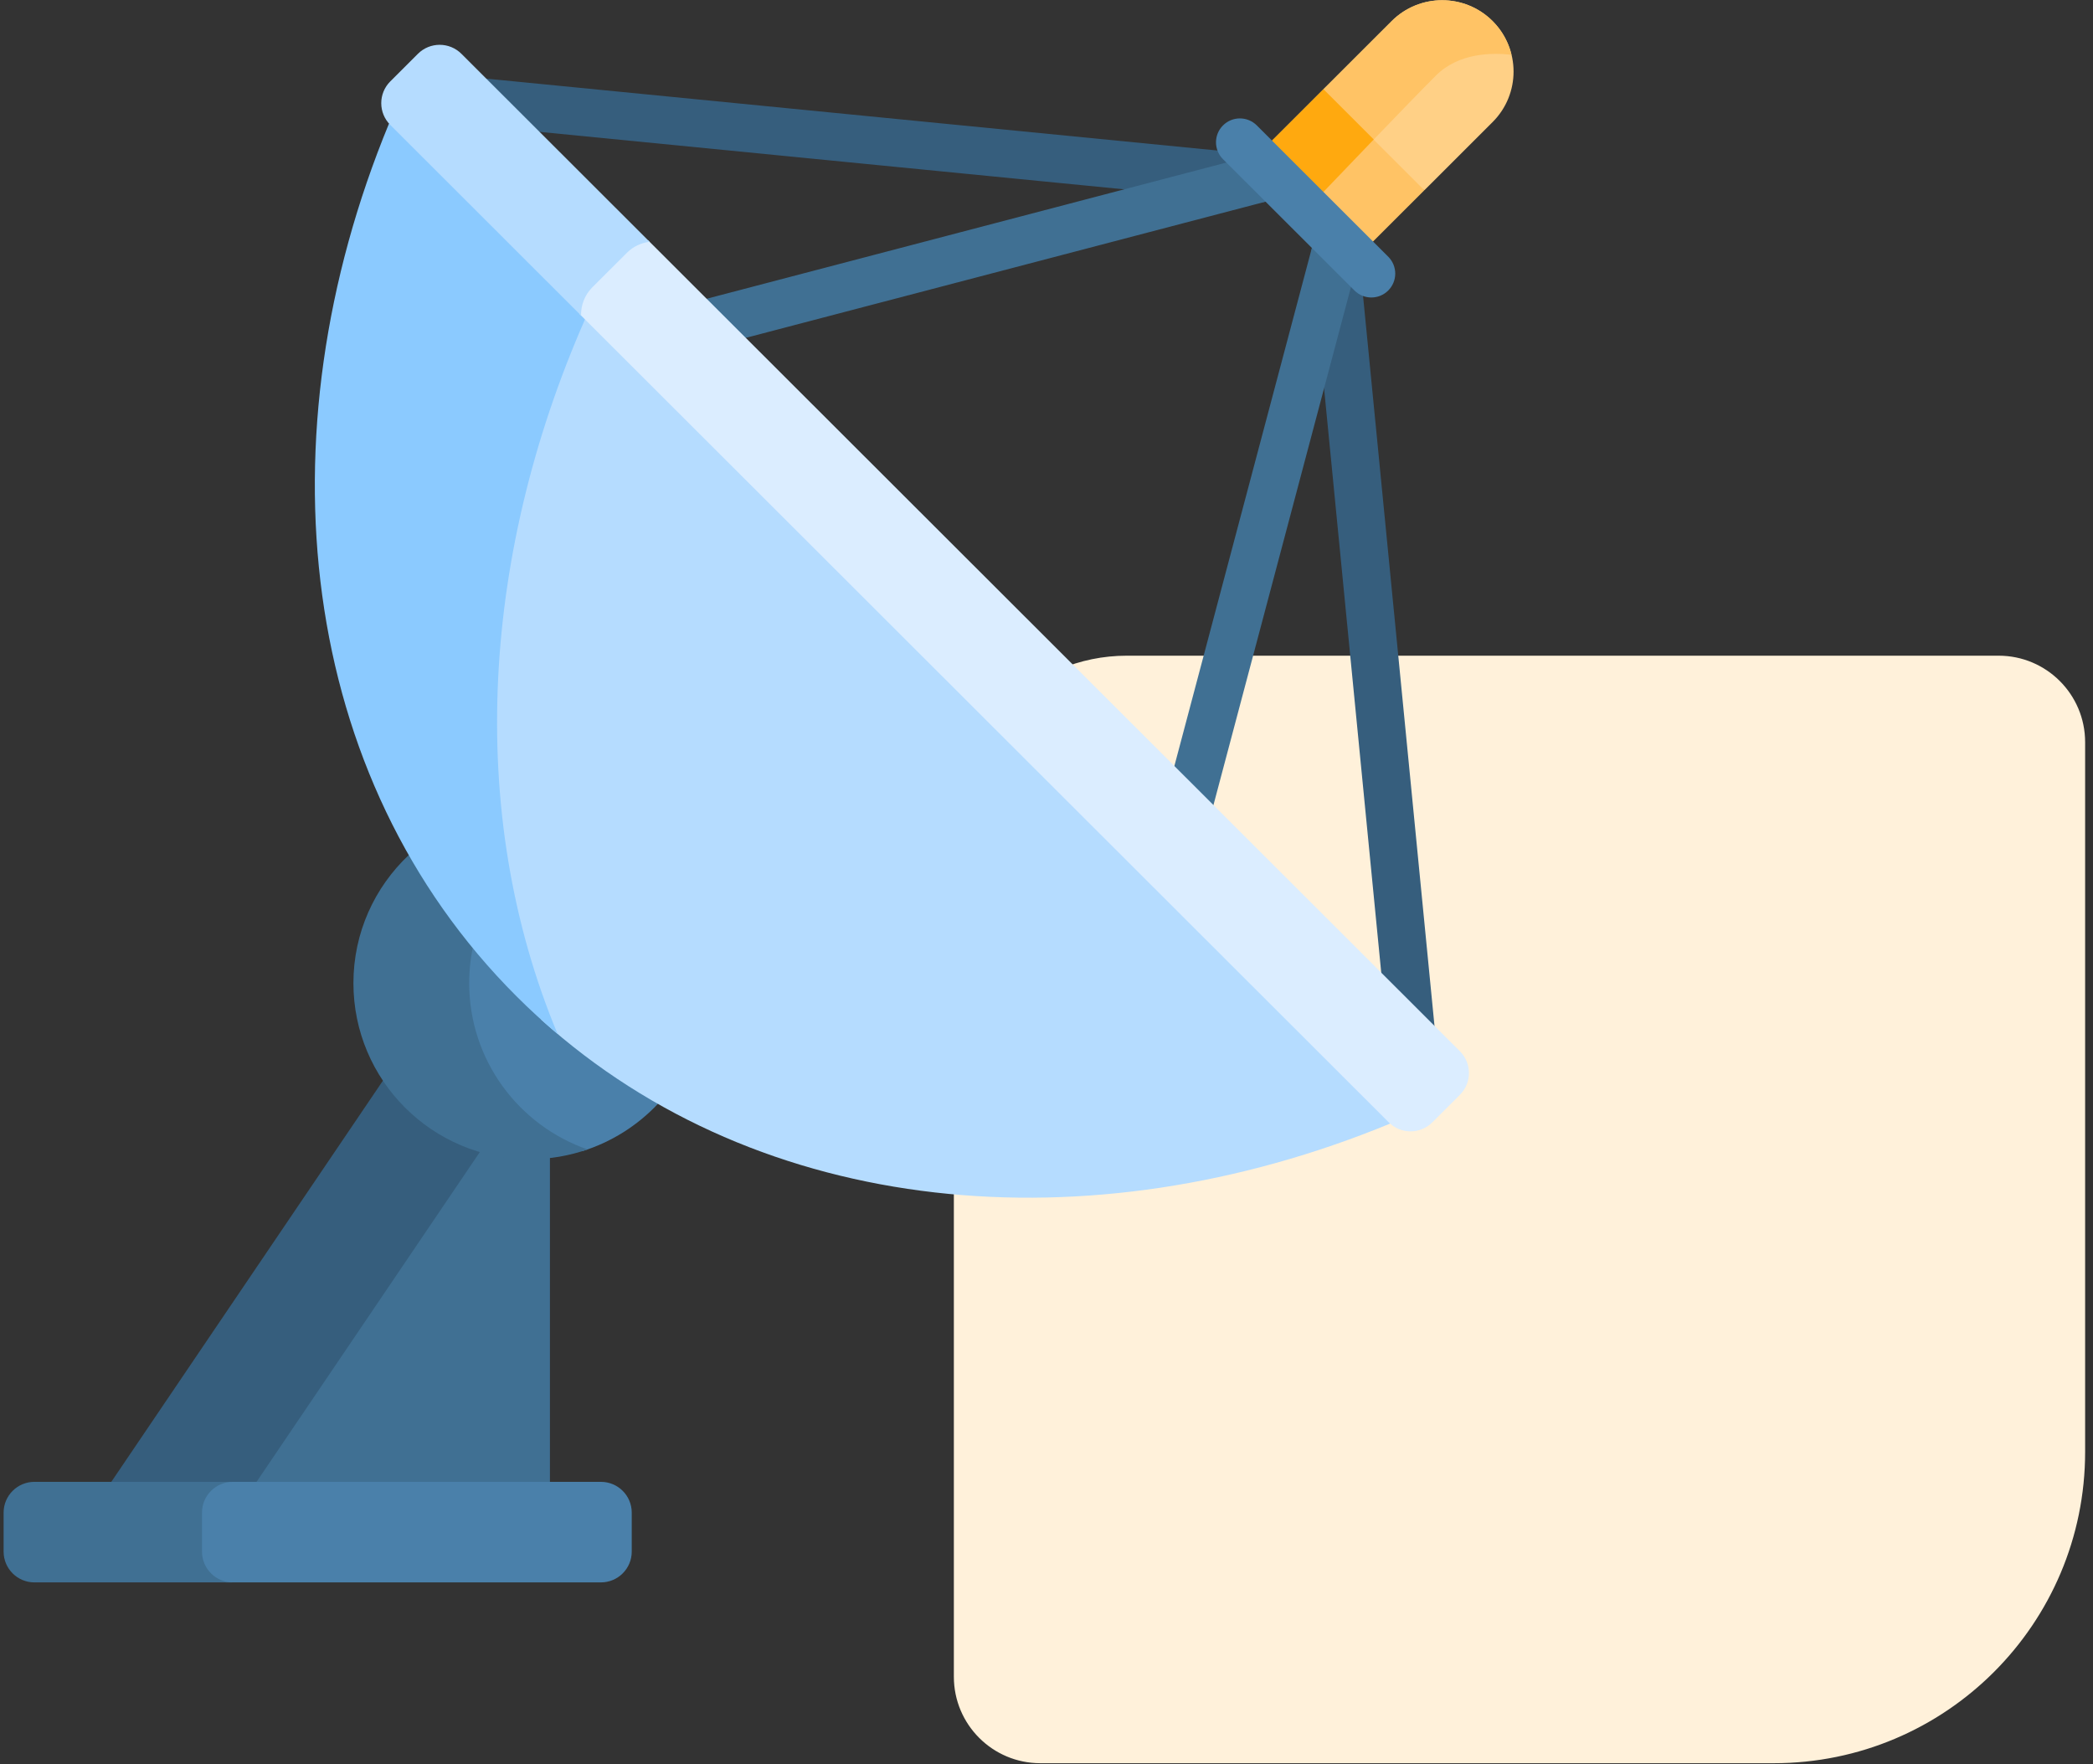 <svg width="121" height="102" viewBox="0 0 121 102" fill="none" xmlns="http://www.w3.org/2000/svg">
<rect x="0" y="0" width="121" height="102" fill="#333333" stroke="none"/>
<path d="M120.545 83.933C120.545 93.874 112.486 101.933 102.545 101.933L60.144 101.933C57.382 101.933 55.144 99.694 55.144 96.933L55.144 47.906C55.144 42.383 59.621 37.906 65.144 37.906L115.545 37.906C118.306 37.906 120.545 40.145 120.545 42.906L120.545 83.933Z" fill="#FFF1DA"/>
<path d="M30.983 66.205L28.514 65.024L13.842 86.694H30.216L31.793 85.666V66.946L30.983 66.205Z" fill="#407093"/>
<path d="M28.736 65.13L23.183 62.475H22.137L6.436 85.666L7.37 86.694H14.137L28.736 65.13Z" fill="#365E7D"/>
<path d="M34.741 85.667H13.09C12.106 85.667 11.309 86.464 11.309 87.446V89.701C11.309 90.683 12.106 91.48 13.089 91.48H34.741C35.724 91.48 36.522 90.683 36.522 89.701V87.446C36.522 86.464 35.724 85.667 34.741 85.667Z" fill="#4A80AA"/>
<path d="M11.678 89.701V87.446C11.678 86.464 12.475 85.667 13.458 85.667H1.99C1.006 85.667 0.209 86.464 0.209 87.446V89.701C0.209 90.683 1.006 91.48 1.99 91.48H13.458C12.475 91.48 11.678 90.683 11.678 89.701Z" fill="#407093"/>
<path d="M27.99 52.257C27.324 53.63 26.947 55.17 26.947 56.799C26.947 61.251 29.738 65.048 33.665 66.55C35.352 66.023 36.85 65.071 38.033 63.817V61.543L27.99 52.257Z" fill="#4A80AA"/>
<path d="M27.125 56.835C27.125 55.244 27.494 53.739 28.146 52.398L24.936 49.43H23.633C21.663 51.286 20.432 53.916 20.432 56.835C20.432 62.458 24.994 67.015 30.623 67.015C31.795 67.015 32.92 66.814 33.968 66.45C29.985 65.066 27.125 61.285 27.125 56.835Z" fill="#407093"/>
<path d="M86.293 1.221C84.68 -0.39 82.065 -0.39 80.453 1.221L76.512 5.158V5.657L81.43 10.779L82.352 10.992L86.292 7.055C87.905 5.444 87.905 2.832 86.293 1.221Z" fill="#FFD086"/>
<path d="M87.382 3.168C87.21 2.455 86.85 1.778 86.293 1.221C84.68 -0.39 82.065 -0.39 80.453 1.221L76.512 5.158V5.657L79.12 8.373C80.674 6.757 82.218 5.162 83.012 4.369C84.335 3.047 86.268 3.037 87.382 3.168Z" fill="#FFC365"/>
<path d="M72.801 11.707C72.756 11.707 72.71 11.705 72.664 11.7L27.123 7.223C26.364 7.148 25.809 6.472 25.884 5.714C25.959 4.955 26.635 4.401 27.394 4.475L72.935 8.953C73.694 9.028 74.249 9.703 74.175 10.462C74.104 11.175 73.503 11.707 72.801 11.707Z" fill="#365E7D"/>
<path d="M40.293 20.225C39.68 20.225 39.12 19.814 38.958 19.194C38.764 18.457 39.206 17.702 39.944 17.509L72.448 8.992C73.186 8.799 73.942 9.24 74.135 9.977C74.329 10.714 73.888 11.469 73.149 11.662L40.645 20.179C40.527 20.21 40.409 20.225 40.293 20.225Z" fill="#407093"/>
<path d="M81.63 61.604C80.927 61.604 80.326 61.071 80.256 60.358L75.802 14.836C75.727 14.078 76.283 13.402 77.042 13.328C77.802 13.257 78.478 13.809 78.552 14.568L83.007 60.089C83.081 60.848 82.525 61.523 81.766 61.597C81.72 61.602 81.675 61.604 81.63 61.604Z" fill="#365E7D"/>
<path d="M68.522 48.683C68.404 48.683 68.285 48.668 68.167 48.637C67.429 48.441 66.99 47.686 67.185 46.949L75.837 14.353C76.032 13.616 76.788 13.177 77.526 13.372C78.264 13.568 78.703 14.323 78.508 15.06L69.856 47.656C69.692 48.275 69.133 48.683 68.522 48.683Z" fill="#407093"/>
<path d="M72.553 9.113L76.504 5.166L82.343 10.999L78.392 14.946L72.553 9.113Z" fill="#FFC365"/>
<path d="M75.552 12.094C76.502 11.101 77.985 9.552 79.419 8.062L76.512 5.158L72.561 9.105L75.552 12.094Z" fill="#FFA90F"/>
<path d="M79.28 17.198C78.926 17.198 78.572 17.063 78.303 16.793L70.704 9.202C70.164 8.663 70.164 7.789 70.704 7.25C71.243 6.711 72.118 6.711 72.658 7.25L80.257 14.841C80.796 15.38 80.796 16.254 80.257 16.793C79.987 17.063 79.633 17.198 79.28 17.198Z" fill="#4A80AA"/>
<path d="M80.172 64.088L33.906 17.47C27.772 31.303 26.707 46.153 31.299 58.958C43.981 70.386 62.926 72.141 80.366 64.957L80.172 64.088Z" fill="#B5DCFF"/>
<path d="M34.152 17.718L23.552 7.037L22.49 7.142C15.021 25.236 17.202 44.952 29.859 57.596C30.626 58.362 31.419 59.088 32.236 59.778C26.9 46.987 27.768 31.775 34.152 17.718Z" fill="#8BCAFF"/>
<path d="M84.401 60.775L37.477 13.9C37.015 13.971 36.571 14.181 36.215 14.536L34.174 16.575C33.736 17.013 33.518 17.585 33.512 18.159L80.287 64.885C80.982 65.58 82.109 65.58 82.805 64.885L84.401 63.291C85.096 62.596 85.096 61.47 84.401 60.775Z" fill="#DBEDFF"/>
<path d="M34.244 16.61L36.243 14.614C36.611 14.246 37.075 14.036 37.555 13.979L26.677 3.112C25.982 2.417 24.854 2.417 24.159 3.112L22.563 4.706C21.867 5.401 21.867 6.527 22.563 7.222L33.593 18.242C33.579 17.653 33.794 17.059 34.244 16.61Z" fill="#B5DCFF"/>
</svg>
